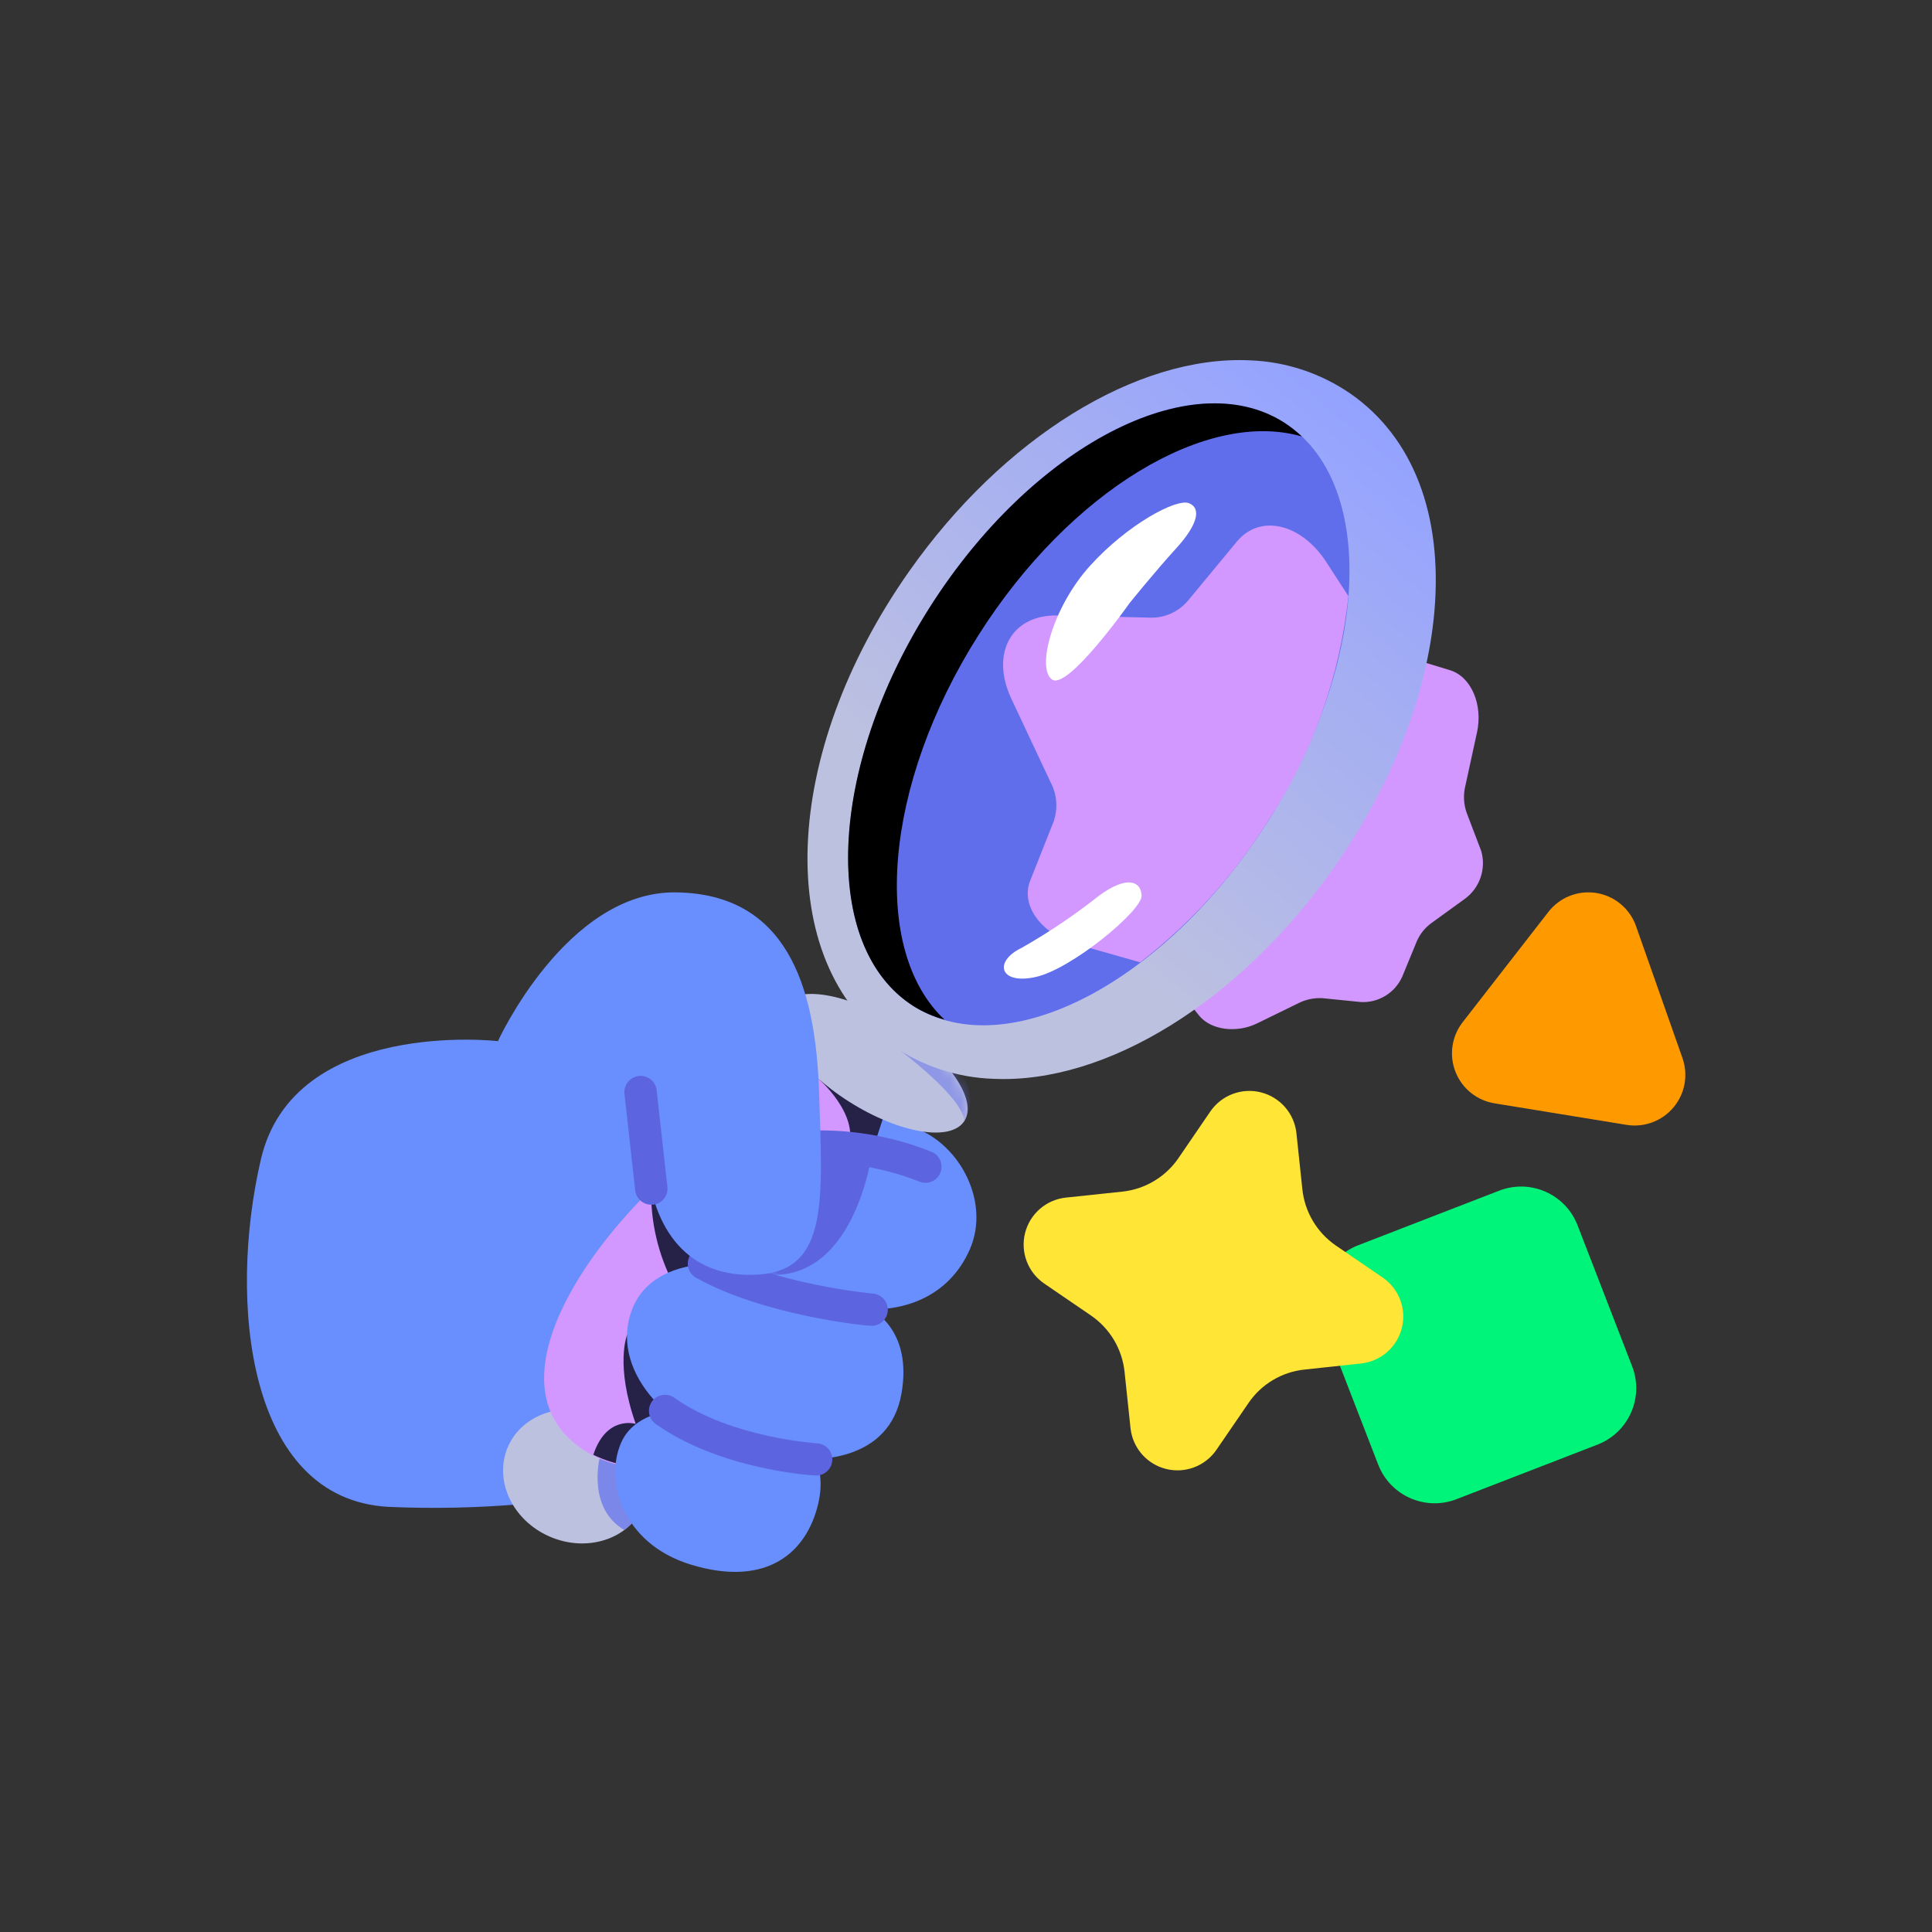 <svg width="180" height="180" viewBox="0 0 180 180" fill="none" xmlns="http://www.w3.org/2000/svg">
<rect x="0" y="0" width="180" height="180" fill="#333333" stroke="none"/>
<path d="M46.39 97C46.39 97 27.39 94.81 24.31 108C21.23 121.19 23 139.66 36.17 140.39C44.563 140.763 52.969 140.026 61.17 138.2L71.93 96.83L46.39 97Z" fill="#698EFD"/>
<path d="M59.937 140.344C61.304 137.259 59.592 133.508 56.113 131.967C52.634 130.425 48.706 131.676 47.339 134.761C45.972 137.846 47.684 141.597 51.163 143.139C54.641 144.68 58.57 143.429 59.937 140.344Z" fill="#BDC1E0"/>
<g opacity="0.7">
<path d="M59.94 140.33C60.526 138.95 60.547 137.396 60 136L55.86 135.88C55.86 135.88 54.7 140.52 58.17 142.55C58.942 141.975 59.551 141.21 59.94 140.33Z" fill="#606EEC"/>
</g>
<path d="M82.331 104C80.526 109.828 78.331 115.527 75.76 121.06C71.76 129.54 63.081 140.85 54.331 135.06C45.581 129.27 54.331 116.27 62.541 109.06C70.751 101.85 75.861 97.51 75.861 97.51" fill="#D298FF"/>
<path d="M60.67 110.74C60.6 113.874 61.337 116.973 62.81 119.74L58.42 124.39C58.42 124.39 57.29 127.16 59.23 132.66C59.23 132.66 56.5 131.82 55.28 135.54C56.268 136.026 57.323 136.363 58.41 136.54C60.41 136.94 68.99 127.64 68.99 127.64L71 115" fill="#252147"/>
<path d="M81.15 122C81.15 122 85.07 123.86 83.98 129.88C82.89 135.9 76.49 137 69.2 135.18C61.91 133.36 56.79 127.45 58.89 122C60.99 116.55 69.01 117.37 73.48 118.65C76.172 119.427 78.751 120.553 81.15 122Z" fill="#698EFD"/>
<path d="M76.26 100.51C76.26 100.51 80.1 103.83 79.03 106.92L82.33 107.47L83.7 103.53" fill="#252147"/>
<path d="M85.53 108.37C85.53 108.37 72.66 103.8 70.38 110.28C68.1 116.76 71.93 120.5 77.95 121.68C83.97 122.86 88.45 120.77 90.36 116.39C92.27 112.01 89.45 106.72 85.43 105.17L82.33 104L80.33 110.11" fill="#698EFD"/>
<path d="M86.22 110.2C86.02 110.199 85.823 110.158 85.64 110.08C82.734 108.938 79.642 108.342 76.52 108.32C76.122 108.329 75.737 108.18 75.449 107.905C75.161 107.631 74.994 107.253 74.985 106.855C74.975 106.457 75.125 106.072 75.399 105.784C75.674 105.496 76.052 105.329 76.45 105.32C79.999 105.315 83.517 105.994 86.81 107.32C87.128 107.456 87.39 107.697 87.55 108.003C87.711 108.31 87.761 108.662 87.691 109.001C87.622 109.34 87.438 109.644 87.169 109.863C86.901 110.081 86.566 110.2 86.22 110.2Z" fill="#5C65DF"/>
<path d="M89.85 104.434C91.104 102.456 88.329 98.448 83.652 95.48C78.974 92.513 74.165 91.71 72.911 93.688C71.656 95.665 74.432 99.674 79.109 102.641C83.787 105.608 88.596 106.411 89.85 104.434Z" fill="#BDC1E0"/>
<mask id="mask0_4394_319042" style="mask-type:luminance" maskUnits="userSpaceOnUse" x="72" y="92" width="19" height="14">
<path d="M89.85 104.434C91.104 102.456 88.329 98.448 83.652 95.48C78.974 92.513 74.165 91.71 72.911 93.688C71.656 95.665 74.432 99.674 79.109 102.641C83.787 105.608 88.596 106.411 89.85 104.434Z" fill="white"/>
</mask>
<g mask="url(#mask0_4394_319042)">
<path opacity="0.5" fill-rule="evenodd" clip-rule="evenodd" d="M81.59 96.19C81.59 96.19 89.59 101.7 89.85 104.44C89.85 104.44 91.39 102.26 89.18 99.33C86.97 96.4 81.59 96.19 81.59 96.19Z" fill="#606EEC"/>
</g>
<path d="M139.68 110.93L126.54 116.016C123.635 117.141 122.192 120.407 123.316 123.312L128.402 136.452C129.527 139.357 132.793 140.8 135.698 139.676L148.838 134.59C151.743 133.465 153.186 130.199 152.062 127.294L146.976 114.154C145.851 111.249 142.585 109.806 139.68 110.93Z" fill="#00F479"/>
<path fill-rule="evenodd" clip-rule="evenodd" d="M136.27 95.24C135.766 95.889 135.44 96.658 135.324 97.471C135.209 98.284 135.307 99.114 135.61 99.877C135.913 100.641 136.41 101.312 137.052 101.825C137.694 102.337 138.459 102.673 139.27 102.8L151.54 104.8C152.349 104.932 153.178 104.851 153.946 104.565C154.714 104.279 155.395 103.798 155.92 103.169C156.446 102.541 156.799 101.786 156.945 100.98C157.09 100.173 157.023 99.343 156.75 98.57L152.44 86.33C152.165 85.521 151.675 84.802 151.022 84.251C150.369 83.699 149.579 83.335 148.735 83.199C147.891 83.062 147.026 83.157 146.233 83.475C145.439 83.792 144.747 84.319 144.23 85L136.27 95.24Z" fill="#FF9900"/>
<path fill-rule="evenodd" clip-rule="evenodd" d="M135.09 62.44C137.09 63.05 138.17 65.68 137.61 68.23L136.52 73.23C136.318 74.061 136.363 74.934 136.65 75.74L138 79.28C138.237 80.098 138.214 80.969 137.935 81.773C137.655 82.578 137.133 83.275 136.44 83.77L133.36 86C132.762 86.434 132.292 87.021 132 87.7L130.64 91C130.312 91.732 129.771 92.349 129.088 92.769C128.405 93.19 127.611 93.396 126.81 93.36L123.24 93C122.467 92.95 121.694 93.105 121 93.45L117.09 95.36C115.21 96.27 112.81 95.98 111.71 94.61L109.07 91.32C108.411 90.57 107.539 90.04 106.57 89.8L100.38 88.04C97.12 87.13 95 84.42 96 82L98.19 76.56C98.405 75.958 98.492 75.319 98.445 74.681C98.399 74.044 98.22 73.424 97.92 72.86L94.26 65.07C92.26 60.86 94.26 57.22 98.59 57.32L107.04 57.52C107.718 57.559 108.395 57.442 109.021 57.179C109.647 56.915 110.204 56.512 110.65 56L115.25 50.49C117.44 47.88 121.25 48.87 123.55 52.39L127.76 58.87C128.35 59.863 129.27 60.617 130.36 61L135.09 62.44Z" fill="#D298FF"/>
<path fill-rule="evenodd" clip-rule="evenodd" d="M120.78 105.53C120.675 104.641 120.302 103.806 119.711 103.134C119.119 102.463 118.338 101.987 117.47 101.77C116.602 101.553 115.688 101.605 114.851 101.919C114.013 102.234 113.291 102.795 112.78 103.53L109.78 107.92C109.186 108.78 108.415 109.501 107.517 110.036C106.62 110.571 105.618 110.907 104.58 111.02L99.28 111.58C98.388 111.68 97.548 112.05 96.873 112.641C96.198 113.232 95.719 114.015 95.501 114.885C95.284 115.756 95.338 116.672 95.655 117.511C95.973 118.35 96.54 119.072 97.28 119.58L101.67 122.58C102.53 123.175 103.253 123.948 103.788 124.847C104.323 125.746 104.658 126.75 104.77 127.79L105.33 133.08C105.43 133.972 105.8 134.811 106.391 135.487C106.982 136.162 107.765 136.641 108.635 136.858C109.506 137.076 110.422 137.022 111.261 136.704C112.1 136.387 112.822 135.82 113.33 135.08L116.33 130.7C116.92 129.838 117.691 129.114 118.589 128.579C119.487 128.043 120.49 127.71 121.53 127.6L126.83 127.03C127.721 126.93 128.561 126.56 129.237 125.969C129.912 125.378 130.39 124.595 130.608 123.725C130.826 122.854 130.772 121.938 130.454 121.099C130.136 120.26 129.569 119.538 128.83 119.03L124.44 116.03C123.58 115.434 122.858 114.661 122.323 113.762C121.788 112.863 121.453 111.86 121.34 110.82L120.78 105.53Z" fill="#FFE535"/>
<path fill-rule="evenodd" clip-rule="evenodd" d="M92.55 100.51C89.173 100.402 85.899 99.322 83.12 97.4C72 89.65 72.73 70.24 84.71 53.22C93.45 40.8 105.9 33.09 116.42 33.57C119.794 33.688 123.063 34.771 125.84 36.69C131.66 40.75 134.42 47.96 133.64 56.97C132.96 64.75 129.64 73.24 124.25 80.87C115.51 93.29 103.07 101 92.55 100.51Z" fill="url(#paint0_linear_4394_319042)"/>
<path d="M118.118 76.538C127.644 61.521 128.319 44.877 119.626 39.363C110.933 33.848 96.164 41.551 86.638 56.568C77.111 71.585 76.436 88.229 85.129 93.743C93.822 99.258 108.591 91.555 118.118 76.538Z" fill="#606EEC"/>
<path fill-rule="evenodd" clip-rule="evenodd" d="M118.11 76.54C122.261 70.243 124.839 63.041 125.63 55.54L123.55 52.34C121.26 48.82 117.44 47.83 115.25 50.44L110.65 56C110.201 56.521 109.639 56.931 109.005 57.199C108.372 57.466 107.686 57.583 107 57.54L98.55 57.34C94.22 57.24 92.25 60.88 94.22 65.09L97.88 72.88C98.18 73.444 98.359 74.064 98.405 74.701C98.452 75.339 98.365 75.978 98.15 76.58L96 82C95 84.4 97.13 87.11 100.39 88L106.23 89.66C110.934 86.023 114.956 81.581 118.11 76.54Z" fill="#D298FF"/>
<path fill-rule="evenodd" clip-rule="evenodd" d="M91.17 59.16C99.72 45.68 112.48 38.1 121.3 40.67C120.782 40.187 120.223 39.749 119.63 39.36C110.94 33.85 96.17 41.56 86.63 56.57C77.09 71.58 76.43 88.24 85.12 93.75C86.015 94.304 86.985 94.725 88 95C81.1 88.52 82.3 73.14 91.17 59.16Z" fill="black"/>
<path fill-rule="evenodd" clip-rule="evenodd" d="M105.24 56.19C105.24 56.19 107.59 53.27 109.59 51.08C111.59 48.89 111.95 47.34 110.77 46.88C109.59 46.42 105.02 48.88 101.55 52.72C98.08 56.56 96.55 62.21 98 63.3C99.45 64.39 105.24 56.19 105.24 56.19Z" fill="white"/>
<path fill-rule="evenodd" clip-rule="evenodd" d="M102.38 83.46C100.114 85.254 97.714 86.872 95.2 88.3C92.55 89.57 93.1 91.76 96.47 91.03C99.84 90.3 106.4 84.83 106.36 83.46C106.32 82.09 105 81.53 102.38 83.46Z" fill="white"/>
<path d="M74.49 134.18L68.38 132.18C65.82 130.81 59.71 130.72 57.98 134.18C56.25 137.64 57.79 143.76 64.36 145.77C70.93 147.78 74.85 145.13 76.13 140.5C77.41 135.87 74.49 134.18 74.49 134.18Z" fill="#698EFD"/>
<path d="M81.15 123.51H80.999C80.6 123.51 71.15 122.57 64.82 119.03C64.481 118.832 64.233 118.509 64.13 118.13C64.027 117.752 64.076 117.348 64.267 117.005C64.458 116.663 64.775 116.408 65.152 116.297C65.528 116.186 65.933 116.226 66.279 116.41C72.049 119.64 81.18 120.51 81.279 120.52C81.677 120.537 82.052 120.712 82.321 121.005C82.59 121.299 82.732 121.687 82.715 122.085C82.697 122.483 82.523 122.858 82.229 123.127C81.936 123.396 81.547 123.537 81.15 123.52V123.51Z" fill="#5C65DF"/>
<path d="M76 137.46H75.91C75.56 137.46 67.14 136.91 61.18 132.73C61.005 132.623 60.853 132.482 60.734 132.314C60.616 132.147 60.533 131.956 60.491 131.755C60.449 131.554 60.448 131.347 60.49 131.146C60.531 130.945 60.613 130.754 60.731 130.586C60.849 130.418 61.001 130.276 61.176 130.169C61.351 130.062 61.546 129.992 61.749 129.963C61.953 129.934 62.16 129.948 62.357 130.002C62.555 130.057 62.74 130.151 62.9 130.28C68.15 133.96 76.01 134.46 76.09 134.47C76.488 134.482 76.865 134.651 77.137 134.941C77.41 135.231 77.557 135.617 77.545 136.015C77.533 136.413 77.364 136.79 77.074 137.062C76.784 137.335 76.398 137.482 76 137.47V137.46Z" fill="#5C65DF"/>
<mask id="mask1_4394_319042" style="mask-type:luminance" maskUnits="userSpaceOnUse" x="69" y="103" width="22" height="20">
<path d="M80.35 110.1L82.35 103.99L85.45 105.17C89.45 106.72 92.3 112.01 90.38 116.39C88.46 120.77 84 122.87 78 121.68C72 120.49 68.15 116.76 70.43 110.28C72.71 103.8 85.58 108.37 85.58 108.37" fill="white"/>
</mask>
<g mask="url(#mask1_4394_319042)">
<path d="M72.39 103.53L70.66 118.66C79.66 120.16 81.26 107.29 81.26 107.29L72.39 103.53Z" fill="#5C65DF"/>
</g>
<path d="M46.39 97C46.39 97 52.78 83 62.99 83.14C73.2 83.28 75.99 91.71 76.31 101.75C76.63 111.79 77.22 118.33 70.66 118.75C64.1 119.17 60.8 114.57 60.26 108.18L59.71 101.8L46.39 97Z" fill="#698EFD"/>
<path d="M60.67 112.24C60.3 112.24 59.943 112.103 59.668 111.855C59.393 111.608 59.219 111.268 59.18 110.9L58.18 101.9C58.16 101.703 58.178 101.504 58.235 101.314C58.291 101.124 58.385 100.948 58.51 100.794C58.635 100.64 58.788 100.513 58.963 100.418C59.137 100.324 59.328 100.265 59.525 100.245C59.722 100.225 59.921 100.243 60.111 100.3C60.3 100.356 60.477 100.45 60.631 100.575C60.785 100.7 60.912 100.854 61.006 101.028C61.101 101.202 61.16 101.393 61.18 101.59L62.18 110.59C62.222 110.985 62.105 111.381 61.856 111.69C61.607 111.999 61.245 112.197 60.85 112.24H60.67Z" fill="#5C65DF"/>
<defs>
<linearGradient id="paint0_linear_4394_319042" x1="128.3" y1="38.66" x2="80.67" y2="95.42" gradientUnits="userSpaceOnUse">
<stop stop-color="#93A2FF"/>
<stop offset="0.27" stop-color="#A4AEF3"/>
<stop offset="0.74" stop-color="#BDC1E0"/>
</linearGradient>
</defs>
</svg>
